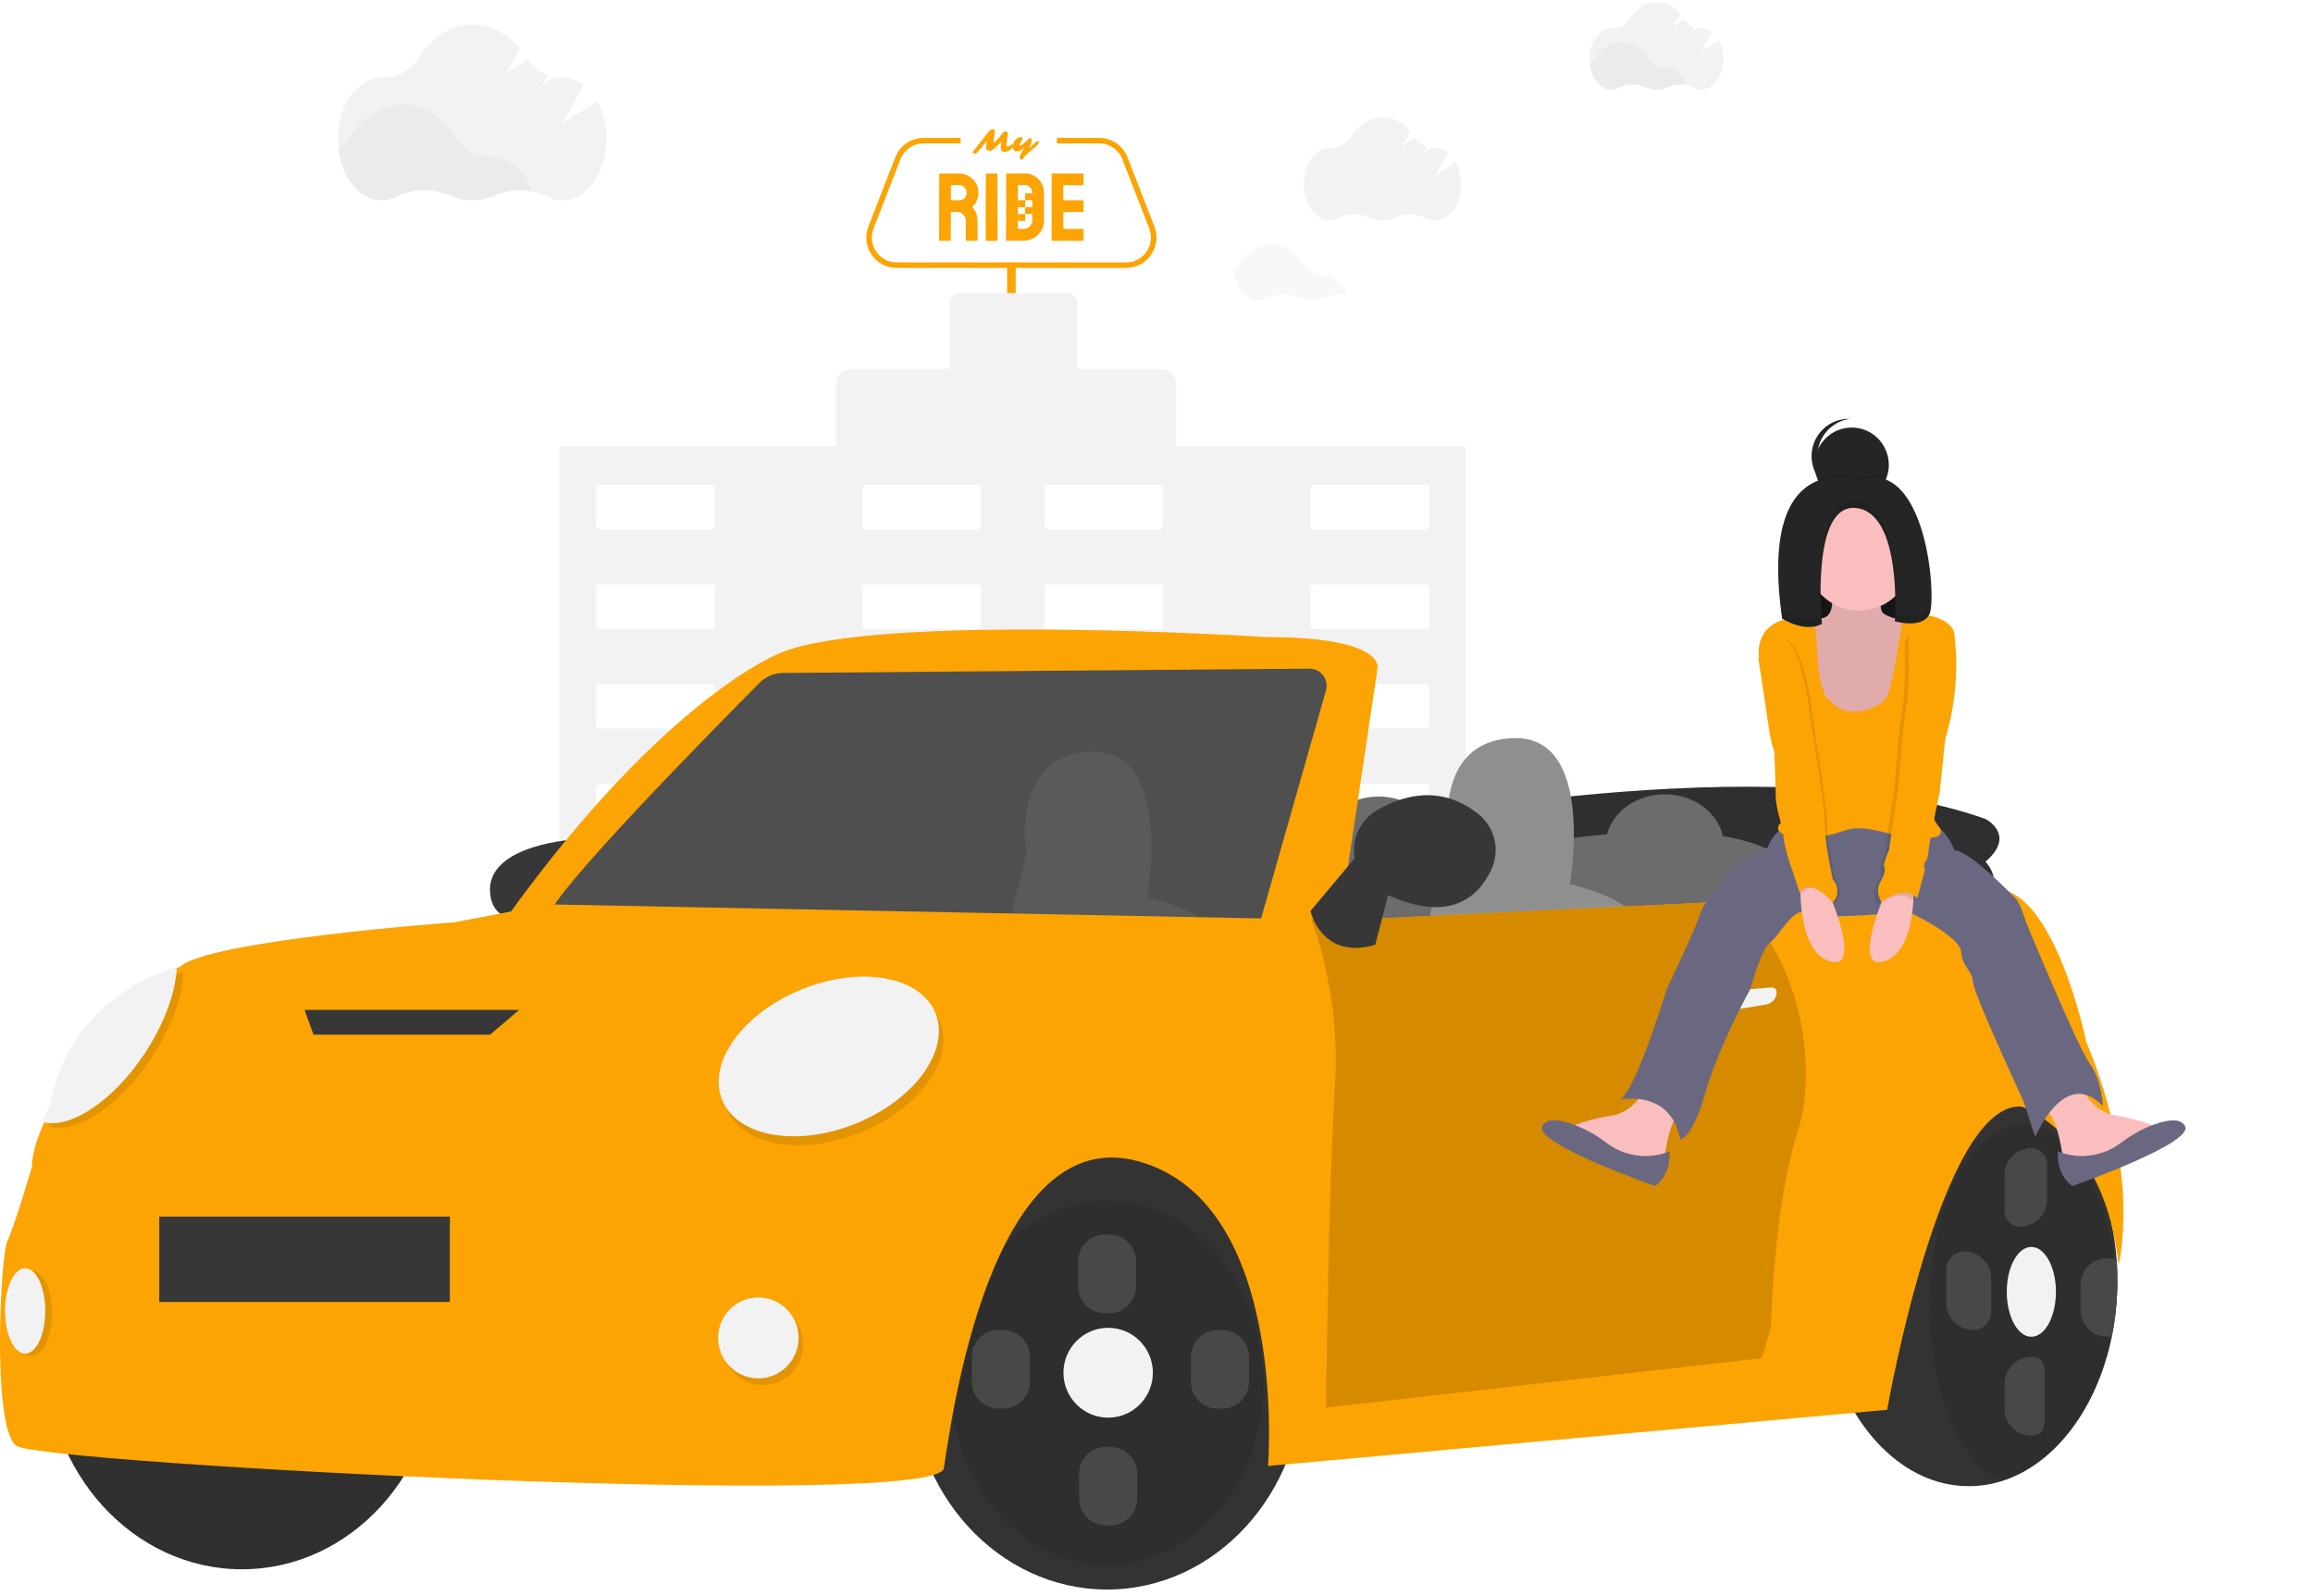 <svg width="271" height="187" viewBox="0 0 271 187" fill="none" xmlns="http://www.w3.org/2000/svg">
<g clip-path="url(#clip0_14_755)">
<path d="M171.408 52.274H137.793V44.968C137.793 44.504 137.61 44.06 137.284 43.732C136.958 43.404 136.515 43.22 136.054 43.22H126.183V35.437C126.183 35.145 126.068 34.866 125.862 34.659C125.657 34.453 125.379 34.337 125.088 34.337H112.373C112.083 34.337 111.804 34.453 111.599 34.659C111.394 34.866 111.278 35.145 111.278 35.437V43.223H99.674C99.212 43.223 98.77 43.407 98.444 43.735C98.118 44.062 97.935 44.507 97.935 44.97V52.277H65.881C65.787 52.278 65.698 52.315 65.632 52.382C65.567 52.448 65.53 52.538 65.53 52.632V149.624C65.53 149.717 65.567 149.807 65.632 149.874C65.698 149.94 65.787 149.978 65.881 149.979H87.184C87.277 149.979 87.367 149.941 87.434 149.875C87.5 149.808 87.537 149.718 87.537 149.624V136.574C87.538 136.48 87.575 136.39 87.641 136.324C87.708 136.257 87.797 136.219 87.891 136.219H96.89C96.983 136.219 97.073 136.257 97.139 136.324C97.205 136.39 97.243 136.48 97.243 136.574V149.624C97.243 149.717 97.28 149.807 97.346 149.874C97.412 149.94 97.501 149.978 97.594 149.979H139.689C139.783 149.978 139.872 149.94 139.938 149.874C140.005 149.808 140.042 149.718 140.043 149.624V136.574C140.043 136.48 140.08 136.39 140.145 136.324C140.211 136.257 140.3 136.219 140.394 136.219H149.392C149.486 136.219 149.576 136.256 149.642 136.323C149.709 136.389 149.746 136.48 149.746 136.574V149.624C149.747 149.718 149.784 149.808 149.85 149.874C149.917 149.94 150.006 149.978 150.1 149.979H171.402C171.496 149.978 171.586 149.94 171.652 149.874C171.718 149.808 171.755 149.718 171.756 149.624V52.63C171.755 52.536 171.719 52.447 171.654 52.381C171.589 52.315 171.5 52.276 171.408 52.274ZM83.724 131.687C83.724 131.78 83.687 131.87 83.621 131.936C83.555 132.002 83.466 132.039 83.373 132.039H70.215C70.169 132.04 70.123 132.031 70.08 132.013C70.037 131.996 69.998 131.97 69.965 131.937C69.932 131.904 69.906 131.865 69.889 131.822C69.871 131.779 69.862 131.733 69.862 131.687V127.183C69.862 127.137 69.871 127.09 69.888 127.047C69.906 127.004 69.932 126.965 69.965 126.932C69.998 126.899 70.037 126.873 70.08 126.855C70.123 126.837 70.169 126.828 70.215 126.828H83.381C83.474 126.829 83.563 126.866 83.629 126.933C83.695 126.999 83.732 127.089 83.732 127.183L83.724 131.687ZM83.724 120.016C83.724 120.063 83.715 120.109 83.698 120.152C83.68 120.195 83.655 120.234 83.622 120.267C83.589 120.3 83.551 120.327 83.508 120.344C83.465 120.362 83.419 120.372 83.373 120.372H70.215C70.169 120.372 70.123 120.363 70.079 120.345C70.036 120.328 69.997 120.301 69.964 120.268C69.931 120.235 69.905 120.196 69.888 120.153C69.87 120.109 69.861 120.063 69.862 120.016V115.502C69.861 115.456 69.87 115.409 69.888 115.366C69.905 115.323 69.931 115.283 69.964 115.25C69.997 115.217 70.036 115.191 70.079 115.173C70.123 115.156 70.169 115.147 70.215 115.147H83.381C83.427 115.147 83.473 115.156 83.516 115.174C83.558 115.192 83.597 115.218 83.63 115.251C83.662 115.284 83.688 115.324 83.706 115.367C83.723 115.41 83.732 115.456 83.732 115.502L83.724 120.016ZM83.724 108.349C83.724 108.442 83.687 108.532 83.621 108.599C83.555 108.666 83.466 108.703 83.373 108.704H70.215C70.169 108.704 70.123 108.695 70.08 108.677C70.037 108.659 69.998 108.633 69.965 108.6C69.932 108.567 69.906 108.528 69.888 108.485C69.871 108.442 69.862 108.395 69.862 108.349V103.832C69.862 103.786 69.871 103.739 69.888 103.696C69.906 103.653 69.932 103.614 69.965 103.581C69.998 103.548 70.037 103.522 70.08 103.504C70.123 103.486 70.169 103.477 70.215 103.477H83.381C83.474 103.478 83.563 103.515 83.629 103.582C83.695 103.648 83.732 103.738 83.732 103.832L83.724 108.349ZM83.724 96.678C83.724 96.725 83.715 96.771 83.698 96.814C83.68 96.857 83.655 96.897 83.622 96.93C83.589 96.963 83.551 96.989 83.508 97.007C83.465 97.025 83.419 97.034 83.373 97.034H70.215C70.169 97.034 70.123 97.025 70.079 97.007C70.036 96.99 69.997 96.963 69.964 96.93C69.931 96.897 69.905 96.858 69.888 96.815C69.87 96.772 69.861 96.725 69.862 96.678V92.178C69.861 92.131 69.87 92.085 69.888 92.041C69.905 91.998 69.931 91.959 69.964 91.926C69.997 91.893 70.036 91.867 70.079 91.849C70.123 91.831 70.169 91.822 70.215 91.822H83.381C83.427 91.822 83.473 91.832 83.516 91.85C83.558 91.867 83.597 91.894 83.63 91.927C83.662 91.96 83.688 91.999 83.706 92.042C83.723 92.085 83.732 92.131 83.732 92.178L83.724 96.678ZM83.724 85.011C83.724 85.105 83.687 85.195 83.621 85.261C83.555 85.328 83.466 85.365 83.373 85.366H70.215C70.169 85.366 70.123 85.357 70.08 85.339C70.037 85.321 69.998 85.295 69.965 85.262C69.932 85.229 69.906 85.19 69.888 85.147C69.871 85.104 69.862 85.058 69.862 85.011V80.494C69.862 80.448 69.871 80.402 69.889 80.359C69.906 80.316 69.932 80.277 69.965 80.244C69.998 80.211 70.037 80.185 70.08 80.168C70.123 80.15 70.169 80.141 70.215 80.142H83.381C83.474 80.142 83.563 80.179 83.629 80.245C83.695 80.311 83.732 80.401 83.732 80.494L83.724 85.011ZM83.724 73.343C83.724 73.437 83.687 73.526 83.621 73.593C83.555 73.659 83.466 73.696 83.373 73.696H70.215C70.169 73.696 70.123 73.687 70.08 73.67C70.037 73.652 69.998 73.626 69.965 73.594C69.932 73.561 69.906 73.522 69.889 73.479C69.871 73.436 69.862 73.39 69.862 73.343V68.827C69.862 68.78 69.871 68.734 69.888 68.691C69.906 68.648 69.932 68.609 69.965 68.576C69.998 68.543 70.037 68.516 70.08 68.499C70.123 68.481 70.169 68.471 70.215 68.471H83.381C83.474 68.472 83.563 68.51 83.629 68.576C83.695 68.643 83.732 68.733 83.732 68.827L83.724 73.343ZM83.724 61.673C83.724 61.719 83.715 61.766 83.698 61.809C83.68 61.852 83.655 61.891 83.622 61.924C83.589 61.957 83.551 61.983 83.508 62.001C83.465 62.019 83.419 62.028 83.373 62.028H70.215C70.169 62.029 70.123 62.02 70.079 62.002C70.036 61.984 69.997 61.958 69.964 61.925C69.931 61.892 69.905 61.853 69.888 61.809C69.87 61.766 69.861 61.72 69.862 61.673V57.172C69.861 57.126 69.87 57.079 69.888 57.036C69.905 56.993 69.931 56.953 69.964 56.92C69.997 56.887 70.036 56.861 70.079 56.843C70.123 56.826 70.169 56.817 70.215 56.817H83.381C83.427 56.817 83.473 56.826 83.516 56.844C83.558 56.862 83.597 56.888 83.63 56.921C83.662 56.954 83.688 56.993 83.706 57.036C83.723 57.08 83.732 57.126 83.732 57.172L83.724 61.673ZM114.919 131.684C114.919 131.73 114.91 131.776 114.892 131.819C114.874 131.862 114.848 131.901 114.815 131.934C114.782 131.967 114.743 131.993 114.7 132.01C114.657 132.028 114.611 132.037 114.565 132.037H101.407C101.314 132.037 101.224 131.999 101.158 131.933C101.092 131.867 101.054 131.778 101.054 131.684V127.183C101.054 127.089 101.092 126.999 101.158 126.933C101.224 126.866 101.314 126.829 101.407 126.828H114.565C114.612 126.828 114.658 126.837 114.7 126.855C114.743 126.873 114.782 126.899 114.815 126.932C114.848 126.965 114.874 127.004 114.892 127.047C114.91 127.09 114.919 127.137 114.919 127.183V131.684ZM114.919 120.014C114.919 120.06 114.91 120.107 114.893 120.15C114.875 120.193 114.849 120.233 114.816 120.266C114.783 120.299 114.744 120.325 114.701 120.343C114.658 120.36 114.612 120.369 114.565 120.369H101.407C101.314 120.369 101.224 120.332 101.157 120.265C101.091 120.198 101.054 120.108 101.054 120.014V115.502C101.054 115.408 101.091 115.318 101.157 115.251C101.224 115.185 101.314 115.147 101.407 115.147H114.565C114.612 115.147 114.658 115.156 114.701 115.173C114.744 115.191 114.783 115.217 114.816 115.25C114.849 115.283 114.875 115.323 114.893 115.366C114.91 115.409 114.919 115.456 114.919 115.502V120.014ZM114.919 108.346C114.919 108.393 114.91 108.439 114.892 108.482C114.874 108.525 114.848 108.564 114.815 108.597C114.782 108.63 114.743 108.656 114.7 108.674C114.658 108.692 114.612 108.701 114.565 108.701H101.407C101.314 108.701 101.224 108.663 101.158 108.597C101.092 108.53 101.054 108.44 101.054 108.346V103.832C101.054 103.738 101.092 103.648 101.158 103.582C101.224 103.515 101.314 103.478 101.407 103.477H114.565C114.612 103.477 114.658 103.486 114.7 103.504C114.743 103.522 114.782 103.548 114.815 103.581C114.848 103.614 114.874 103.653 114.892 103.696C114.91 103.739 114.919 103.786 114.919 103.832V108.346ZM114.919 96.676C114.919 96.723 114.91 96.769 114.893 96.812C114.875 96.856 114.849 96.895 114.816 96.928C114.783 96.961 114.744 96.987 114.701 97.005C114.658 97.022 114.612 97.031 114.565 97.031H101.407C101.314 97.031 101.224 96.994 101.157 96.927C101.091 96.86 101.054 96.77 101.054 96.676V92.178C101.054 92.084 101.091 91.993 101.157 91.927C101.224 91.86 101.314 91.822 101.407 91.822H114.565C114.612 91.822 114.658 91.831 114.701 91.849C114.744 91.867 114.783 91.893 114.816 91.926C114.849 91.959 114.875 91.998 114.893 92.041C114.91 92.085 114.919 92.131 114.919 92.178V96.676ZM114.919 85.008C114.919 85.055 114.91 85.101 114.892 85.144C114.874 85.187 114.848 85.226 114.815 85.259C114.782 85.292 114.743 85.319 114.7 85.337C114.658 85.354 114.612 85.364 114.565 85.364H101.407C101.314 85.363 101.224 85.325 101.158 85.259C101.092 85.192 101.054 85.102 101.054 85.008V80.494C101.054 80.401 101.092 80.311 101.158 80.245C101.224 80.179 101.314 80.142 101.407 80.142H114.565C114.611 80.141 114.657 80.15 114.7 80.168C114.743 80.185 114.782 80.211 114.815 80.244C114.848 80.277 114.874 80.316 114.892 80.359C114.91 80.402 114.919 80.448 114.919 80.494V85.008ZM114.919 73.341C114.919 73.387 114.91 73.433 114.892 73.476C114.874 73.519 114.848 73.558 114.815 73.591C114.782 73.624 114.743 73.65 114.7 73.667C114.657 73.685 114.611 73.694 114.565 73.693H101.407C101.314 73.693 101.224 73.656 101.158 73.59C101.092 73.524 101.054 73.434 101.054 73.341V68.827C101.054 68.733 101.092 68.643 101.158 68.576C101.224 68.51 101.314 68.472 101.407 68.471H114.565C114.612 68.471 114.658 68.481 114.7 68.499C114.743 68.516 114.782 68.543 114.815 68.576C114.848 68.609 114.874 68.648 114.892 68.691C114.91 68.734 114.919 68.78 114.919 68.827V73.341ZM114.919 61.67C114.919 61.717 114.91 61.764 114.893 61.807C114.875 61.85 114.849 61.889 114.816 61.922C114.783 61.955 114.744 61.982 114.701 61.999C114.658 62.017 114.612 62.026 114.565 62.026H101.407C101.314 62.026 101.224 61.988 101.157 61.922C101.091 61.855 101.054 61.765 101.054 61.67V57.172C101.054 57.078 101.091 56.988 101.157 56.921C101.224 56.854 101.314 56.817 101.407 56.817H114.565C114.612 56.817 114.658 56.826 114.701 56.843C114.744 56.861 114.783 56.887 114.816 56.92C114.849 56.953 114.875 56.993 114.893 57.036C114.91 57.079 114.919 57.126 114.919 57.172V61.67ZM136.235 131.681C136.235 131.728 136.226 131.774 136.208 131.817C136.19 131.86 136.164 131.899 136.131 131.932C136.098 131.964 136.059 131.99 136.016 132.008C135.973 132.025 135.927 132.034 135.881 132.034H122.723C122.63 132.034 122.54 131.997 122.474 131.931C122.408 131.865 122.37 131.775 122.37 131.681V127.183C122.37 127.089 122.408 126.999 122.474 126.933C122.54 126.866 122.63 126.829 122.723 126.828H135.881C135.975 126.828 136.065 126.865 136.131 126.932C136.197 126.999 136.235 127.089 136.235 127.183V131.681ZM136.235 120.011C136.235 120.058 136.226 120.104 136.208 120.147C136.191 120.191 136.165 120.23 136.132 120.263C136.099 120.296 136.06 120.322 136.017 120.34C135.974 120.358 135.928 120.367 135.881 120.366H122.723C122.63 120.366 122.54 120.329 122.473 120.262C122.407 120.196 122.37 120.105 122.37 120.011V115.502C122.37 115.408 122.407 115.318 122.473 115.251C122.54 115.185 122.63 115.147 122.723 115.147H135.881C135.928 115.147 135.974 115.156 136.017 115.173C136.06 115.191 136.099 115.217 136.132 115.25C136.165 115.283 136.191 115.323 136.208 115.366C136.226 115.409 136.235 115.456 136.235 115.502V120.011ZM136.235 108.343C136.235 108.438 136.197 108.528 136.131 108.595C136.065 108.661 135.975 108.699 135.881 108.699H122.723C122.63 108.698 122.54 108.66 122.474 108.594C122.408 108.527 122.37 108.437 122.37 108.343V103.832C122.37 103.738 122.408 103.648 122.474 103.582C122.54 103.515 122.63 103.478 122.723 103.477H135.881C135.975 103.477 136.065 103.514 136.131 103.581C136.197 103.648 136.235 103.738 136.235 103.832V108.343ZM136.235 96.673C136.235 96.72 136.226 96.766 136.208 96.81C136.191 96.853 136.165 96.892 136.132 96.925C136.099 96.958 136.06 96.984 136.017 97.002C135.974 97.02 135.928 97.029 135.881 97.028H122.723C122.63 97.028 122.54 96.991 122.473 96.924C122.407 96.858 122.37 96.767 122.37 96.673V92.178C122.37 92.084 122.407 91.993 122.473 91.927C122.54 91.86 122.63 91.822 122.723 91.822H135.881C135.928 91.822 135.974 91.831 136.017 91.849C136.06 91.867 136.099 91.893 136.132 91.926C136.165 91.959 136.191 91.998 136.208 92.041C136.226 92.085 136.235 92.131 136.235 92.178V96.673ZM136.235 85.006C136.235 85.1 136.197 85.19 136.131 85.257C136.065 85.323 135.975 85.361 135.881 85.361H122.723C122.63 85.36 122.54 85.323 122.474 85.256C122.408 85.19 122.37 85.1 122.37 85.006V80.494C122.37 80.401 122.408 80.311 122.474 80.245C122.54 80.179 122.63 80.142 122.723 80.142H135.881C135.927 80.141 135.973 80.15 136.016 80.168C136.059 80.185 136.098 80.211 136.131 80.244C136.164 80.277 136.19 80.316 136.208 80.359C136.226 80.402 136.235 80.448 136.235 80.494V85.006ZM136.235 73.338C136.235 73.385 136.226 73.431 136.208 73.474C136.19 73.516 136.164 73.555 136.131 73.588C136.098 73.621 136.059 73.647 136.016 73.665C135.973 73.682 135.927 73.691 135.881 73.691H122.723C122.63 73.691 122.54 73.654 122.474 73.588C122.408 73.521 122.37 73.432 122.37 73.338V68.827C122.37 68.733 122.408 68.643 122.474 68.576C122.54 68.51 122.63 68.472 122.723 68.471H135.881C135.975 68.471 136.065 68.509 136.131 68.576C136.197 68.642 136.235 68.733 136.235 68.827V73.338ZM136.235 61.668C136.235 61.715 136.226 61.761 136.208 61.804C136.191 61.847 136.165 61.887 136.132 61.92C136.099 61.953 136.06 61.979 136.017 61.997C135.974 62.014 135.928 62.023 135.881 62.023H122.723C122.63 62.023 122.54 61.986 122.473 61.919C122.407 61.852 122.37 61.762 122.37 61.668V57.172C122.37 57.078 122.407 56.988 122.473 56.921C122.54 56.854 122.63 56.817 122.723 56.817H135.881C135.928 56.817 135.974 56.826 136.017 56.843C136.06 56.861 136.099 56.887 136.132 56.92C136.165 56.953 136.191 56.993 136.208 57.036C136.226 57.079 136.235 57.126 136.235 57.172V61.668ZM167.429 131.679C167.429 131.772 167.391 131.862 167.325 131.928C167.259 131.994 167.169 132.031 167.076 132.031H153.918C153.872 132.032 153.826 132.023 153.783 132.005C153.74 131.988 153.701 131.962 153.668 131.929C153.635 131.896 153.609 131.857 153.592 131.814C153.574 131.771 153.565 131.725 153.565 131.679V127.183C153.565 127.089 153.602 126.999 153.668 126.932C153.734 126.865 153.824 126.828 153.918 126.828H167.076C167.169 126.829 167.259 126.866 167.325 126.933C167.391 126.999 167.429 127.089 167.429 127.183V131.679ZM167.429 120.008C167.429 120.103 167.392 120.193 167.326 120.26C167.26 120.326 167.17 120.364 167.076 120.364H153.918C153.872 120.364 153.825 120.355 153.782 120.337C153.739 120.32 153.7 120.293 153.667 120.26C153.634 120.227 153.608 120.188 153.591 120.145C153.573 120.101 153.564 120.055 153.565 120.008V115.502C153.564 115.456 153.573 115.409 153.591 115.366C153.608 115.323 153.634 115.283 153.667 115.25C153.7 115.217 153.739 115.191 153.782 115.173C153.825 115.156 153.872 115.147 153.918 115.147H167.076C167.17 115.147 167.26 115.185 167.326 115.251C167.392 115.318 167.429 115.408 167.429 115.502V120.008ZM167.429 108.341C167.429 108.435 167.391 108.525 167.325 108.591C167.259 108.658 167.169 108.695 167.076 108.696H153.918C153.824 108.696 153.734 108.659 153.668 108.592C153.602 108.525 153.565 108.435 153.565 108.341V103.832C153.565 103.738 153.602 103.648 153.668 103.581C153.734 103.514 153.824 103.477 153.918 103.477H167.076C167.169 103.478 167.259 103.515 167.325 103.582C167.391 103.648 167.429 103.738 167.429 103.832V108.341ZM167.429 96.671C167.429 96.765 167.392 96.855 167.326 96.922C167.26 96.988 167.17 97.026 167.076 97.026H153.918C153.826 97.025 153.739 96.988 153.673 96.924C153.608 96.859 153.571 96.771 153.57 96.678V92.178C153.569 92.131 153.578 92.085 153.596 92.041C153.614 91.998 153.64 91.959 153.673 91.926C153.705 91.893 153.745 91.867 153.788 91.849C153.831 91.831 153.877 91.822 153.923 91.822H167.081C167.175 91.822 167.265 91.86 167.331 91.927C167.397 91.993 167.435 92.084 167.435 92.178L167.429 96.671ZM167.429 85.003C167.429 85.097 167.391 85.187 167.325 85.253C167.259 85.32 167.169 85.358 167.076 85.358H153.918C153.824 85.358 153.734 85.321 153.668 85.254C153.602 85.188 153.565 85.097 153.565 85.003V80.494C153.565 80.448 153.574 80.402 153.592 80.359C153.609 80.316 153.635 80.277 153.668 80.244C153.701 80.211 153.74 80.185 153.783 80.168C153.826 80.15 153.872 80.141 153.918 80.142H167.076C167.169 80.142 167.259 80.179 167.325 80.245C167.391 80.311 167.429 80.401 167.429 80.494V85.003ZM167.429 73.335C167.429 73.429 167.391 73.519 167.325 73.585C167.259 73.651 167.169 73.688 167.076 73.688H153.918C153.872 73.688 153.826 73.68 153.783 73.662C153.74 73.644 153.701 73.618 153.668 73.586C153.635 73.553 153.609 73.514 153.592 73.471C153.574 73.428 153.565 73.382 153.565 73.335V68.827C153.565 68.733 153.602 68.642 153.668 68.576C153.734 68.509 153.824 68.471 153.918 68.471H167.076C167.169 68.472 167.259 68.51 167.325 68.576C167.391 68.643 167.429 68.733 167.429 68.827V73.335ZM167.429 61.665C167.429 61.712 167.42 61.758 167.403 61.801C167.385 61.844 167.359 61.883 167.326 61.916C167.293 61.949 167.254 61.975 167.211 61.993C167.168 62.011 167.122 62.02 167.076 62.02H153.918C153.826 62.02 153.739 61.983 153.673 61.918C153.608 61.853 153.571 61.765 153.57 61.673V57.172C153.569 57.126 153.578 57.079 153.596 57.036C153.614 56.993 153.64 56.953 153.673 56.92C153.705 56.887 153.745 56.861 153.788 56.843C153.831 56.826 153.877 56.817 153.923 56.817H167.081C167.175 56.817 167.265 56.854 167.331 56.921C167.397 56.988 167.435 57.078 167.435 57.172L167.429 61.665Z" fill="#F2F2F2"/>
<path d="M69.966 11.873L65.902 14.463L68.369 9.952C67.67 9.392 66.806 9.081 65.912 9.07H65.847C65.564 9.074 65.282 9.053 65.003 9.007L63.626 9.883L64.215 8.804C63.238 8.462 62.394 7.817 61.806 6.962L59.341 8.541L60.897 5.696C59.456 3.956 57.513 2.89 55.373 2.89C52.809 2.89 50.526 4.422 49.051 6.809C48.615 7.526 47.997 8.113 47.261 8.511C46.525 8.909 45.696 9.103 44.861 9.073H44.724C41.893 9.073 39.599 12.3 39.599 16.276C39.599 20.253 41.904 23.483 44.735 23.483C45.357 23.48 45.969 23.325 46.519 23.033C47.482 22.562 48.536 22.307 49.607 22.286C50.679 22.265 51.742 22.479 52.723 22.912C53.553 23.285 54.451 23.477 55.36 23.477C56.269 23.477 57.168 23.285 57.998 22.912C58.971 22.488 60.023 22.279 61.084 22.3C62.145 22.321 63.188 22.571 64.144 23.033C64.689 23.323 65.296 23.477 65.912 23.483C68.743 23.483 71.037 20.256 71.037 16.276C71.054 14.742 70.686 13.227 69.966 11.873Z" fill="#F2F2F2"/>
<path opacity="0.03" d="M62.306 22.414C60.827 22.131 59.298 22.298 57.914 22.893C57.084 23.265 56.186 23.458 55.278 23.458C54.369 23.458 53.471 23.265 52.642 22.893C51.66 22.461 50.597 22.248 49.526 22.269C48.455 22.29 47.401 22.544 46.437 23.014C45.887 23.308 45.274 23.463 44.651 23.465C42.137 23.465 40.044 20.919 39.61 17.561C40.112 17.192 40.539 16.729 40.867 16.198C42.341 13.81 44.625 12.279 47.189 12.279C49.753 12.279 52.008 13.792 53.475 16.155C53.914 16.869 54.529 17.457 55.261 17.861C55.993 18.265 56.817 18.472 57.652 18.461H57.717C59.729 18.448 61.462 20.061 62.306 22.414Z" fill="black"/>
<path d="M201.37 4.712L199.338 6.004L200.569 3.753C200.22 3.474 199.789 3.32 199.343 3.314H199.312C199.171 3.317 199.029 3.306 198.89 3.282L198.204 3.722L198.497 3.196C198.011 3.024 197.591 2.704 197.295 2.28L196.067 3.069L196.853 1.651C196.528 1.222 196.113 0.872 195.636 0.627C195.16 0.381 194.635 0.245 194.1 0.229C192.822 0.229 191.683 0.995 190.957 2.185C190.739 2.543 190.43 2.836 190.062 3.034C189.694 3.233 189.279 3.329 188.862 3.314H188.794C187.382 3.314 186.238 4.922 186.238 6.907C186.238 8.891 187.382 10.499 188.794 10.499C189.104 10.498 189.41 10.421 189.684 10.275C190.165 10.041 190.69 9.914 191.224 9.904C191.758 9.893 192.288 9.999 192.777 10.215C193.192 10.401 193.64 10.497 194.093 10.497C194.547 10.497 194.995 10.401 195.41 10.215C195.895 10.004 196.42 9.9 196.949 9.91C197.479 9.921 197.999 10.045 198.476 10.275C198.748 10.418 199.05 10.493 199.356 10.494C200.768 10.494 201.912 8.886 201.912 6.901C201.917 6.137 201.73 5.385 201.37 4.712V4.712Z" fill="#F2F2F2"/>
<path opacity="0.03" d="M197.549 9.968C196.811 9.828 196.048 9.911 195.357 10.207C194.945 10.391 194.499 10.486 194.048 10.486C193.596 10.484 193.15 10.387 192.738 10.202C192.249 9.986 191.718 9.88 191.184 9.89C190.649 9.901 190.123 10.028 189.642 10.262C189.368 10.409 189.063 10.485 188.752 10.486C187.498 10.486 186.455 9.217 186.238 7.541C186.489 7.357 186.702 7.127 186.866 6.862C187.6 5.672 188.739 4.906 190.009 4.906C191.279 4.906 192.413 5.662 193.152 6.841C193.372 7.199 193.681 7.493 194.048 7.694C194.415 7.896 194.829 7.998 195.247 7.991H195.281C196.263 7.991 197.128 8.796 197.549 9.968Z" fill="black"/>
<path d="M170.556 19.011L168.173 20.529L169.619 17.897C169.21 17.565 168.703 17.38 168.178 17.371H168.139C167.973 17.373 167.808 17.361 167.644 17.334L166.837 17.86L167.183 17.226C166.611 17.026 166.116 16.649 165.769 16.149L164.323 17.071L165.237 15.402C164.853 14.903 164.363 14.496 163.802 14.211C163.242 13.926 162.625 13.77 161.997 13.754C160.494 13.754 159.153 14.655 158.289 16.055C158.032 16.472 157.67 16.814 157.24 17.045C156.809 17.276 156.325 17.388 155.838 17.371H155.756C154.096 17.371 152.752 19.263 152.752 21.582C152.752 23.901 154.096 25.806 155.756 25.806C156.122 25.806 156.481 25.715 156.804 25.543C157.369 25.267 157.987 25.118 158.615 25.106C159.243 25.093 159.867 25.218 160.442 25.472C160.929 25.69 161.455 25.802 161.988 25.802C162.521 25.802 163.048 25.69 163.535 25.472C164.106 25.223 164.723 25.101 165.346 25.113C165.968 25.126 166.58 25.272 167.141 25.543C167.464 25.714 167.824 25.804 168.189 25.806C169.849 25.806 171.195 23.916 171.195 21.582C171.2 20.685 170.98 19.8 170.556 19.011V19.011Z" fill="#F2F2F2"/>
<path opacity="0.03" d="M157.839 34.564C156.971 34.398 156.074 34.497 155.262 34.845C154.775 35.063 154.248 35.175 153.715 35.175C153.182 35.175 152.655 35.063 152.169 34.845C151.593 34.592 150.97 34.467 150.342 34.479C149.714 34.491 149.096 34.64 148.531 34.916C148.208 35.088 147.848 35.178 147.483 35.179C146.009 35.179 144.78 33.687 144.526 31.718C144.82 31.505 145.07 31.237 145.262 30.929C146.127 29.529 147.468 28.631 148.971 28.631C150.474 28.631 151.799 29.518 152.664 30.902C152.921 31.321 153.281 31.666 153.71 31.903C154.14 32.141 154.623 32.262 155.112 32.255H155.141C156.325 32.237 157.344 33.184 157.839 34.564Z" fill="black"/>
<path d="M248.084 150.042C248.084 150.495 248.084 150.948 248.055 151.395C247.988 153.137 247.78 154.87 247.432 156.577C245.711 165.029 240.743 171.598 234.502 173.538C233.26 173.927 231.968 174.124 230.668 174.125C221.048 174.125 213.251 163.334 213.251 150.042C213.251 136.751 221.048 125.959 230.668 125.959C239.69 125.959 247.112 135.45 247.995 147.608C248.055 148.408 248.084 149.221 248.084 150.042Z" fill="#333333"/>
<path opacity="0.1" d="M248.055 151.398C247.988 153.139 247.779 154.872 247.432 156.58C245.711 165.031 240.743 171.601 234.502 173.541C229.67 171.306 226.084 162.931 226.084 152.94C226.084 141.238 231.008 131.752 237.084 131.752C242.183 131.752 246.473 138.443 247.717 147.521C247.89 148.766 248.003 150.066 248.055 151.398Z" fill="black"/>
<path d="M160.61 96.744C160.61 96.744 207.751 87.006 232.632 95.955C232.632 95.955 236.298 97.797 232.632 100.956C232.632 100.956 236.099 104.64 230.044 105.956L205.989 107.443L160.61 102.798V96.744Z" fill="#2F2E30"/>
<path d="M214.823 112.536L211.68 106.22C211.68 106.22 213.058 99.829 201.859 97.95C201.238 95.162 198.425 93.06 195.049 93.06C191.755 93.06 189 95.06 188.287 97.745C186.679 97.884 184.966 98.073 183.133 98.323L180.572 112.126L180.252 111.483C180.252 111.483 181.878 103.935 167.22 102.832C168.019 101.859 168.459 100.638 168.467 99.376C168.467 96.031 165.358 93.323 161.526 93.323C157.695 93.323 154.586 96.031 154.586 99.376C154.596 100.751 155.115 102.072 156.042 103.082C154.672 103.214 153.226 103.382 151.705 103.588L148.824 119.116L162.181 120.959L183.395 117.8L181.517 114.023L193.609 115.692L214.823 112.536Z" fill="#6C6C6C"/>
<path d="M169.771 98.555C169.771 98.555 167.676 86.743 177.366 86.48C187.056 86.216 183.913 103.587 183.913 103.587C183.913 103.587 191.247 105.167 191.77 108.062C192.294 110.957 166.366 111.747 166.366 111.747L169.771 98.555Z" fill="#8F8F8F"/>
<path d="M152.753 160.965C152.753 174.914 142.434 186.232 129.706 186.232C116.977 186.232 106.658 174.914 106.658 160.965C106.658 147.015 117.106 133.46 129.837 133.46C142.567 133.46 152.753 147.01 152.753 160.965Z" fill="#333333"/>
<path opacity="0.1" d="M129.705 183.334C139.83 183.334 148.038 173.79 148.038 162.018C148.038 150.245 139.83 140.701 129.705 140.701C119.58 140.701 111.373 150.245 111.373 162.018C111.373 173.79 119.58 183.334 129.705 183.334Z" fill="black"/>
<path d="M28.351 183.861C41.079 183.861 51.398 172.548 51.398 158.594C51.398 144.639 41.079 133.326 28.351 133.326C15.622 133.326 5.303 144.639 5.303 158.594C5.303 172.548 15.622 183.861 28.351 183.861Z" fill="#303030"/>
<path d="M67.635 98.323C67.635 98.323 56.898 98.85 57.421 104.64C57.945 110.431 66.588 106.219 66.588 106.219L67.635 98.323Z" fill="#373737"/>
<path d="M156.974 107.97L161.395 78.32C161.395 78.32 162.443 74.636 148.3 74.636C148.3 74.636 102.992 71.74 91.468 76.478C91.468 76.478 78.111 81.479 59.517 107.272C59.517 107.272 155.141 109.549 156.974 107.97Z" fill="#FBA403"/>
<path d="M153.417 78.342C154.752 78.331 155.722 79.606 155.357 80.889L147.253 109.378L142.162 109.254L118.067 108.665L64.328 107.349C64.198 105.116 83.951 85.075 88.976 80.015C89.715 79.271 90.715 78.854 91.764 78.846L153.417 78.342Z" fill="#4F4F4F"/>
<path opacity="0.2" d="M118.074 108.664L120.269 100.137C120.269 100.137 118.174 88.322 127.864 88.059C137.555 87.795 134.412 105.167 134.412 105.167C134.412 105.167 141.09 106.606 142.153 109.254L118.074 108.664Z" fill="#888888"/>
<path d="M248.215 148.2C246.643 132.934 236.822 129.644 236.822 129.644C227.394 129.118 221.108 165.176 221.108 165.176L148.562 171.756C148.562 171.756 151.05 141.093 133.503 136.092C115.956 131.092 111.373 167.018 110.587 172.019C109.801 177.02 4.78 171.493 1.899 169.387C-0.982 167.281 0.065 147.015 0.851 145.436C1.637 143.857 3.732 136.75 3.732 136.75C3.732 135.055 4.539 132.913 5.209 131.426C5.681 130.373 6.089 129.644 6.089 129.644C8.365 116.674 20.182 113.534 20.976 113.326H21.017C24.16 110.167 53.231 108.062 53.231 108.062L64.231 105.956L153.661 107.722L157.467 107.799L202.932 105.601L233.679 104.114C240.751 104.114 244.417 122.011 244.417 122.011C250.965 137.803 248.215 148.2 248.215 148.2Z" fill="#FBA403"/>
<path opacity="0.1" d="M100.778 132.699C107.686 129.905 111.875 124.117 110.134 119.771C108.394 115.425 101.383 114.166 94.475 116.96C87.567 119.753 83.378 125.541 85.119 129.887C86.859 134.234 93.87 135.492 100.778 132.699Z" fill="black"/>
<path d="M100.254 131.645C107.162 128.851 111.351 123.063 109.611 118.717C107.871 114.371 100.86 113.112 93.952 115.906C87.044 118.699 82.855 124.487 84.595 128.833C86.335 133.18 93.346 134.438 100.254 131.645Z" fill="#F2F2F2"/>
<path opacity="0.1" d="M21.499 113.863C21.366 116.758 20.075 120.411 17.752 123.93C14.014 129.594 8.889 132.929 5.733 131.952C6.204 130.9 6.613 130.171 6.613 130.171C8.889 117.2 20.706 114.06 21.499 113.863Z" fill="black"/>
<path d="M20.714 113.336C20.58 116.232 19.289 119.885 16.966 123.404C13.229 129.068 8.103 132.403 4.947 131.426C5.419 130.373 5.827 129.644 5.827 129.644C8.103 116.674 19.92 113.534 20.714 113.336Z" fill="#F2F2F2"/>
<path d="M57.422 121.219H36.731L35.684 118.324H60.826L57.422 121.219Z" fill="#373737"/>
<path d="M52.707 142.538H18.66V152.54H52.707V142.538Z" fill="#373737"/>
<path opacity="0.1" d="M89.373 162.278C91.977 162.278 94.087 160.157 94.087 157.541C94.087 154.924 91.977 152.803 89.373 152.803C86.769 152.803 84.659 154.924 84.659 157.541C84.659 160.157 86.769 162.278 89.373 162.278Z" fill="black"/>
<path d="M88.849 161.489C91.453 161.489 93.563 159.367 93.563 156.751C93.563 154.135 91.453 152.013 88.849 152.013C86.246 152.013 84.135 154.135 84.135 156.751C84.135 159.367 86.246 161.489 88.849 161.489Z" fill="#F2F2F2"/>
<path opacity="0.1" d="M3.732 158.857C5.034 158.857 6.089 156.618 6.089 153.856C6.089 151.094 5.034 148.855 3.732 148.855C2.43 148.855 1.375 151.094 1.375 153.856C1.375 156.618 2.43 158.857 3.732 158.857Z" fill="black"/>
<path d="M2.946 158.593C4.248 158.593 5.304 156.354 5.304 153.593C5.304 150.831 4.248 148.592 2.946 148.592C1.645 148.592 0.589 150.831 0.589 153.593C0.589 156.354 1.645 158.593 2.946 158.593Z" fill="#F2F2F2"/>
<path d="M210.632 132.539C207.751 141.488 207.489 155.438 207.489 155.438L206.442 159.123L155.372 164.913C155.372 164.913 155.633 139.119 156.419 127.012C156.972 118.471 154.921 111.241 153.661 107.722L157.467 107.799L202.932 105.601C210.528 110.952 213.217 124.504 210.632 132.539Z" fill="#D58A00"/>
<path d="M198.988 116.405C198.809 116.417 198.635 116.467 198.476 116.55C198.318 116.634 198.178 116.75 198.067 116.891C197.955 117.032 197.874 117.195 197.829 117.369C197.784 117.543 197.776 117.725 197.804 117.903C197.829 118.052 197.89 118.192 197.981 118.312C198.073 118.432 198.192 118.527 198.328 118.59C199.174 119.014 204.805 118.063 206.939 117.684C207.255 117.633 207.546 117.478 207.765 117.243C207.983 117.008 208.119 116.707 208.149 116.387C208.176 116.013 208.039 115.695 207.495 115.695L198.988 116.405Z" fill="#F2F2F2"/>
<path d="M153.538 106.746C153.538 106.746 154.848 112.536 161.133 110.694L163.229 102.535L159.038 100.166L153.538 106.746Z" fill="#373737"/>
<path d="M161.235 94.989C164.116 93.273 168.686 91.772 173.207 95.376C174.148 96.122 174.811 97.165 175.091 98.337C175.371 99.508 175.251 100.74 174.749 101.835C173.27 105.053 169.758 108.546 161.558 104.364C160.753 103.953 160.066 103.343 159.562 102.59L159.52 102.527C159.123 101.924 158.852 101.246 158.724 100.535C158.595 99.823 158.612 99.093 158.772 98.389C158.932 97.684 159.233 97.019 159.657 96.435C160.08 95.85 160.617 95.359 161.235 94.989V94.989Z" fill="#373737"/>
<path d="M129.836 166.095C132.729 166.095 135.074 163.738 135.074 160.831C135.074 157.923 132.729 155.567 129.836 155.567C126.944 155.567 124.598 157.923 124.598 160.831C124.598 163.738 126.944 166.095 129.836 166.095Z" fill="#F2F2F2"/>
<path d="M238.001 156.62C239.592 156.62 240.882 154.263 240.882 151.356C240.882 148.448 239.592 146.092 238.001 146.092C236.41 146.092 235.12 148.448 235.12 151.356C235.12 154.263 236.41 156.62 238.001 156.62Z" fill="#F2F2F2"/>
<path d="M129.967 144.644H129.444C127.708 144.644 126.301 146.058 126.301 147.802V150.697C126.301 152.442 127.708 153.856 129.444 153.856H129.967C131.703 153.856 133.11 152.442 133.11 150.697V147.802C133.11 146.058 131.703 144.644 129.967 144.644Z" fill="#484848"/>
<path d="M238.001 134.511C238.241 134.511 238.48 134.558 238.702 134.651C238.925 134.744 239.127 134.879 239.297 135.05C239.467 135.221 239.602 135.425 239.694 135.648C239.787 135.872 239.834 136.111 239.834 136.353V140.564C239.834 141.402 239.503 142.205 238.913 142.798C238.324 143.39 237.525 143.723 236.691 143.723C236.205 143.723 235.739 143.529 235.395 143.183C235.051 142.838 234.858 142.369 234.858 141.88V137.669C234.858 136.831 235.189 136.028 235.778 135.436C236.368 134.843 237.167 134.511 238.001 134.511V134.511Z" fill="#484848"/>
<path d="M238.001 168.203C237.167 168.203 236.368 167.87 235.778 167.278C235.189 166.685 234.858 165.882 234.858 165.044V162.149C234.858 161.311 235.189 160.508 235.778 159.916C236.368 159.323 237.167 158.991 238.001 158.991V158.991C239.729 158.991 239.572 160.412 239.572 162.149V165.044C239.569 166.781 239.734 168.203 238.001 168.203Z" fill="#484848"/>
<path d="M230.144 146.618C230.977 146.618 231.777 146.951 232.366 147.543C232.955 148.135 233.287 148.939 233.287 149.776V153.724C233.287 154.283 233.066 154.818 232.673 155.213C232.28 155.608 231.747 155.83 231.191 155.83C230.358 155.83 229.558 155.497 228.969 154.905C228.38 154.312 228.049 153.509 228.049 152.671V148.724C228.049 148.165 228.269 147.63 228.662 147.235C229.055 146.84 229.588 146.618 230.144 146.618Z" fill="#484848"/>
<path d="M248.084 150.042C248.084 150.495 248.084 150.947 248.055 151.395C247.988 153.136 247.78 154.87 247.432 156.577C247.259 156.606 247.083 156.621 246.908 156.622C246.074 156.622 245.275 156.289 244.686 155.697C244.096 155.104 243.765 154.301 243.765 153.463V150.568C243.765 149.731 244.096 148.927 244.686 148.335C245.275 147.743 246.074 147.41 246.908 147.41C247.182 147.409 247.455 147.446 247.72 147.518C247.814 147.544 247.908 147.573 247.997 147.607C248.055 148.407 248.084 149.221 248.084 150.042Z" fill="#484848"/>
<path d="M143.193 155.83H142.669C140.934 155.83 139.527 157.244 139.527 158.988V161.883C139.527 163.628 140.934 165.042 142.669 165.042H143.193C144.929 165.042 146.336 163.628 146.336 161.883V158.988C146.336 157.244 144.929 155.83 143.193 155.83Z" fill="#484848"/>
<path d="M117.527 155.83H117.003C115.268 155.83 113.861 157.244 113.861 158.988V161.883C113.861 163.628 115.268 165.042 117.003 165.042H117.527C119.263 165.042 120.67 163.628 120.67 161.883V158.988C120.67 157.244 119.263 155.83 117.527 155.83Z" fill="#484848"/>
<path d="M130.098 169.516H129.574C127.839 169.516 126.432 170.93 126.432 172.675V175.57C126.432 177.314 127.839 178.728 129.574 178.728H130.098C131.834 178.728 133.241 177.314 133.241 175.57V172.675C133.241 170.93 131.834 169.516 130.098 169.516Z" fill="#484848"/>
<path d="M221.307 54.451C221.306 54.953 221.217 55.451 221.045 55.922C220.747 56.76 220.201 57.486 219.48 58.003C218.76 58.521 217.899 58.805 217.014 58.817C216.129 58.83 215.261 58.57 214.526 58.074C213.791 57.577 213.225 56.867 212.903 56.038C212.705 55.535 212.604 54.999 212.604 54.459C212.604 53.3 213.062 52.189 213.878 51.369C214.693 50.55 215.799 50.09 216.952 50.09C218.105 50.09 219.211 50.55 220.026 51.369C220.841 52.189 221.299 53.3 221.299 54.459L221.307 54.451Z" fill="#252525"/>
<path d="M213.487 55.541C213.21 55.039 213.034 54.487 212.969 53.917C212.904 53.347 212.952 52.77 213.109 52.218C213.266 51.667 213.529 51.151 213.885 50.702C214.24 50.253 214.68 49.879 215.179 49.6C215.664 49.324 216.197 49.145 216.75 49.074C216.151 49.052 215.554 49.156 214.997 49.377C214.44 49.599 213.934 49.934 213.511 50.361C213.089 50.789 212.759 51.299 212.542 51.861C212.326 52.422 212.227 53.023 212.252 53.625C212.278 54.227 212.427 54.817 212.69 55.358C212.953 55.899 213.325 56.38 213.781 56.77C214.238 57.16 214.77 57.451 215.344 57.624C215.918 57.798 216.522 57.85 217.117 57.778C216.372 57.749 215.646 57.529 215.011 57.137C214.375 56.745 213.85 56.195 213.487 55.541V55.541Z" fill="#252525"/>
<path d="M223.172 60.536H211.525V78.794H223.172V60.536Z" fill="#151515"/>
<path d="M193.116 126.778C193.116 126.778 191.875 130.199 188.926 130.678C185.977 131.157 184.275 131.921 184.275 131.921L191.262 136.445L194.989 135.977C194.989 135.977 195.453 131.139 197.006 130.047C198.559 128.954 193.116 126.778 193.116 126.778Z" fill="#FBBEBE"/>
<path d="M243.59 126.778C243.59 126.778 244.831 130.199 247.78 130.678C250.729 131.157 252.437 131.929 252.437 131.929L245.449 136.453L241.722 135.985C241.722 135.985 241.259 131.147 239.706 130.055C238.153 128.962 243.59 126.778 243.59 126.778Z" fill="#FBBEBE"/>
<path d="M209.585 96.505C209.585 96.505 207.72 97.442 207.099 99.313C207.099 99.313 203.695 100.405 201.819 103.372C201.819 103.372 199.491 105.867 199.18 107.117C198.868 108.367 195.298 115.866 195.298 115.866C195.298 115.866 191.728 127.567 189.864 128.818C189.864 128.818 195.764 127.567 196.851 133.497C196.851 133.497 198.25 133.497 199.803 128.036C201.356 122.574 205.08 115.866 205.08 115.866C205.08 115.866 206.324 111.183 207.411 110.404C208.498 109.625 210.205 106.035 211.759 106.969C213.312 107.904 223.56 106.814 223.56 106.814C223.56 106.814 229.615 109.622 229.769 111.496C229.924 113.37 231.013 113.523 231.168 115.084C231.322 116.645 237.068 128.973 237.068 128.973C237.068 128.973 238.155 132.394 238.464 133.184C238.464 133.184 241.882 124.914 246.384 129.594C246.384 129.594 246.23 126.472 244.831 124.593C243.433 122.714 237.377 108.051 237.377 108.051C237.377 108.051 236.757 105.867 236.136 105.243C235.515 104.619 230.702 99.626 228.997 99.626C228.997 99.626 228.064 97.284 226.977 96.973L209.585 96.505Z" fill="#696880"/>
<path d="M195.61 134.892C194.397 135.382 193.078 135.547 191.782 135.372C190.486 135.196 189.258 134.687 188.216 133.892C187.205 133.112 186.096 132.467 184.919 131.973C183.274 131.305 181.302 130.808 180.703 131.929C179.616 133.955 193.902 138.951 193.902 138.951C193.902 138.951 195.764 137.856 195.61 134.892Z" fill="#696880"/>
<path d="M241.104 134.892C242.318 135.382 243.636 135.547 244.932 135.372C246.228 135.196 247.456 134.687 248.498 133.892C249.51 133.112 250.618 132.467 251.795 131.973C253.44 131.305 255.412 130.808 256.012 131.929C257.099 133.955 242.812 138.951 242.812 138.951C242.812 138.951 240.95 137.856 241.104 134.892Z" fill="#696880"/>
<path d="M214.66 70.838C214.6 71.38 214.425 71.967 213.964 72.256C213.586 72.493 213.11 72.472 212.675 72.564C212.218 72.678 211.794 72.898 211.438 73.207C211.082 73.517 210.803 73.906 210.624 74.343C210.277 75.227 210.209 76.197 210.431 77.12C210.532 77.573 210.664 78.019 210.826 78.455C211.284 79.749 211.834 81.031 212.683 82.11C213.409 82.965 214.226 83.738 215.119 84.416C215.671 84.869 216.242 85.332 216.923 85.545C217.385 85.668 217.862 85.731 218.34 85.732C218.929 85.761 219.555 85.779 220.066 85.485C220.852 85.029 221.087 84.021 221.512 83.216C221.876 82.529 222.415 81.95 222.753 81.25C222.992 80.701 223.168 80.126 223.277 79.536L224.002 76.296C224.264 75.123 224.505 73.796 223.845 72.788C223.799 72.705 223.732 72.635 223.651 72.585C223.526 72.534 223.389 72.52 223.256 72.543C222.421 72.6 221.587 72.408 220.859 71.993C220.744 71.935 220.642 71.855 220.558 71.756C220.451 71.59 220.387 71.399 220.372 71.201C220.301 70.799 220.189 70.405 220.037 70.027C219.994 69.892 219.915 69.771 219.809 69.677C219.699 69.607 219.573 69.564 219.443 69.553C218.321 69.37 217.191 69.25 216.056 69.195C215.682 69.179 215.121 69.029 214.867 69.358C214.613 69.687 214.702 70.443 214.66 70.838Z" fill="#FBBEBE"/>
<path opacity="0.1" d="M214.66 70.838C214.6 71.38 214.425 71.967 213.964 72.256C213.586 72.493 213.11 72.472 212.675 72.564C212.218 72.678 211.794 72.898 211.438 73.207C211.082 73.517 210.803 73.906 210.624 74.343C210.277 75.227 210.209 76.197 210.431 77.12C210.532 77.573 210.664 78.019 210.826 78.455C211.284 79.749 211.834 81.031 212.683 82.11C213.409 82.965 214.226 83.738 215.119 84.416C215.671 84.869 216.242 85.332 216.923 85.545C217.385 85.668 217.862 85.731 218.34 85.732C218.929 85.761 219.555 85.779 220.066 85.485C220.852 85.029 221.087 84.021 221.512 83.216C221.876 82.529 222.415 81.95 222.753 81.25C222.992 80.701 223.168 80.126 223.277 79.536L224.002 76.296C224.264 75.123 224.505 73.796 223.845 72.788C223.799 72.705 223.732 72.635 223.651 72.585C223.526 72.534 223.389 72.52 223.256 72.543C222.421 72.6 221.587 72.408 220.859 71.993C220.744 71.935 220.642 71.855 220.558 71.756C220.451 71.59 220.387 71.399 220.372 71.201C220.301 70.799 220.189 70.405 220.037 70.027C219.994 69.892 219.915 69.771 219.809 69.677C219.699 69.607 219.573 69.564 219.443 69.553C218.321 69.37 217.191 69.25 216.056 69.195C215.682 69.179 215.121 69.029 214.867 69.358C214.613 69.687 214.702 70.443 214.66 70.838Z" fill="black"/>
<path d="M212.557 72.701C211.95 72.519 211.321 72.419 210.687 72.404C209.189 72.367 207.589 72.888 206.722 74.117C206.135 75.003 205.92 76.086 206.122 77.131C206.332 78.168 206.801 79.134 207.484 79.939C207.88 80.361 208.231 80.823 208.532 81.318C208.946 82.108 208.956 83.05 209.056 83.95C209.317 86.085 210.224 88.096 210.585 90.217C210.946 92.338 210.632 94.802 208.964 96.155C208.684 96.381 208.346 96.618 208.322 96.978C208.283 97.555 209.029 97.802 209.603 97.855C211.318 98.021 213.078 98.181 214.744 97.737C215.435 97.552 216.098 97.265 216.8 97.134C218.583 96.799 220.375 97.484 222.156 97.816C223.447 98.028 224.753 98.135 226.061 98.134C226.366 98.161 226.674 98.121 226.962 98.016C227.104 97.959 227.225 97.859 227.307 97.73C227.389 97.6 227.427 97.448 227.417 97.294C227.36 97.095 227.254 96.914 227.108 96.768C226.207 95.647 225.932 94.162 225.686 92.744L224.874 87.966C224.432 85.419 224.02 82.653 225.22 80.363C226.084 78.718 227.671 77.56 228.583 75.941C228.905 75.451 229.051 74.865 228.997 74.28C228.86 73.467 228.13 72.885 227.381 72.543C225.941 71.896 224.308 71.837 222.826 72.377C222.852 73.517 222.564 74.67 222.376 75.799L222.059 77.641C221.898 78.727 221.662 79.8 221.352 80.852C221.236 81.272 221.044 81.667 220.783 82.016C220.504 82.328 220.162 82.578 219.78 82.75C218.953 83.156 218.043 83.364 217.122 83.358C216.724 83.366 216.327 83.305 215.949 83.179C215.325 82.953 214.82 82.487 214.333 82.034C214.173 81.897 214.029 81.742 213.906 81.571C213.778 81.351 213.68 81.115 213.615 80.868C213.403 80.225 213.237 79.567 213.118 78.899C213.036 78.389 213.013 77.87 212.976 77.354C212.861 75.859 212.864 74.167 212.557 72.701Z" fill="#FBA403"/>
<path d="M210.981 102.903C210.981 102.903 210.36 111.173 214.241 112.578C218.123 113.984 214.707 105.711 214.707 105.711L213.466 103.214L210.981 102.903Z" fill="#FBBEBE"/>
<path d="M224.18 102.903C224.18 102.903 224.801 111.173 220.92 112.578C217.038 113.984 220.454 105.711 220.454 105.711L221.695 103.214L224.18 102.903Z" fill="#FBBEBE"/>
<path opacity="0.1" d="M207.565 75.283L206.324 77.312C206.324 77.312 207.411 84.334 207.565 85.582C207.698 86.481 207.906 87.366 208.186 88.23C208.186 88.23 208.341 91.975 208.341 93.378C208.341 94.781 209.126 97.123 209.126 97.123C209.235 98.45 209.499 99.759 209.912 101.024C210.533 102.743 211.156 104.769 211.156 104.769C211.156 104.769 211.942 102.585 215.037 105.861C215.383 105.508 215.577 105.031 215.577 104.535C215.577 104.039 215.383 103.562 215.037 103.208C215.037 103.208 214.105 98.997 214.105 96.813C214.105 94.628 212.397 84.179 212.397 84.179C212.397 84.179 211.292 72.317 207.565 75.283Z" fill="black"/>
<path d="M207.259 75.128L206.018 77.154C206.018 77.154 207.104 84.177 207.259 85.427C207.393 86.326 207.602 87.213 207.882 88.077C207.882 88.077 208.045 91.823 208.045 93.231C208.045 94.639 208.83 96.976 208.83 96.976C208.94 98.302 209.204 99.612 209.616 100.877C210.237 102.593 210.857 104.622 210.857 104.622C210.857 104.622 211.643 102.437 214.739 105.714C215.086 105.361 215.28 104.884 215.28 104.388C215.28 103.891 215.086 103.415 214.739 103.061C214.739 103.061 213.806 98.85 213.806 96.663C213.806 94.475 212.099 84.029 212.099 84.029C212.099 84.029 210.981 72.175 207.259 75.128Z" fill="#FBA403"/>
<path opacity="0.1" d="M227.75 74.033L228.536 74.962C228.536 74.962 229.452 80.276 227.433 86.985L226.812 93.073C226.812 93.073 225.725 98.221 225.568 99.471C225.411 100.721 225.414 100.874 225.105 101.342C225.01 101.452 224.957 101.592 224.957 101.737C224.957 101.882 225.01 102.023 225.105 102.132L224.172 105.567C224.172 105.567 222.774 103.851 219.982 106.035C219.982 106.035 219.196 104.785 219.827 103.693C220.459 102.6 220.448 102.132 220.294 101.821C220.139 101.511 220.914 99.947 220.914 99.637C220.914 99.326 222.001 92.146 222.001 92.146C222.001 92.146 222.467 85.124 222.934 82.784C223.219 81.344 223.211 78.133 223.164 75.875C223.114 73.525 225.945 72.248 227.616 73.904C227.661 73.938 227.705 73.985 227.75 74.033Z" fill="black"/>
<path d="M228.211 73.722L228.996 74.651C228.996 74.651 229.91 79.963 227.894 86.674L227.273 92.76C227.273 92.76 226.186 97.91 226.029 99.158C225.872 100.405 225.875 100.563 225.563 101.029C225.469 101.139 225.418 101.279 225.418 101.424C225.418 101.569 225.469 101.709 225.563 101.819L224.633 105.24C224.633 105.24 223.235 103.524 220.443 105.709C220.443 105.709 219.657 104.461 220.288 103.369C220.92 102.277 220.909 101.808 220.752 101.495C220.595 101.182 221.375 99.624 221.375 99.311C221.375 98.997 222.462 91.82 222.462 91.82C222.462 91.82 222.928 84.798 223.392 82.458C223.855 80.118 223.549 73.096 223.549 73.096C223.549 73.096 226.042 71.385 228.211 73.722Z" fill="#FBA403"/>
<path d="M217.814 71.538C221.244 71.538 224.026 68.743 224.026 65.295C224.026 61.847 221.244 59.051 217.814 59.051C214.383 59.051 211.601 61.847 211.601 65.295C211.601 68.743 214.383 71.538 217.814 71.538Z" fill="#FBBEBE"/>
<path opacity="0.1" d="M221.053 55.922C220.755 56.76 220.209 57.486 219.488 58.003C218.768 58.521 217.907 58.805 217.022 58.817C216.137 58.83 215.269 58.57 214.534 58.074C213.799 57.577 213.233 56.867 212.911 56.038C215.333 55.059 217.814 55.933 217.814 55.933C219.045 55.493 220.124 55.535 221.053 55.922Z" fill="black"/>
<path d="M217.814 56.246C217.814 56.246 205.858 52.035 208.807 72.475C208.807 72.475 211.447 74.191 213.466 73.098C213.466 73.098 212.068 58.886 217.502 59.523C222.936 60.16 222.007 72.785 222.007 72.785C222.007 72.785 225.113 73.722 226.043 71.996C226.972 70.269 225.734 53.435 217.814 56.246Z" fill="#252525"/>
<path opacity="0.1" d="M217.502 58.586C213.772 58.157 213.262 64.708 213.311 68.864C213.359 64.734 214.05 59.125 217.502 59.523C221.383 59.968 222.017 66.537 222.064 70.259C222.106 66.845 221.734 59.073 217.502 58.586Z" fill="black"/>
<path opacity="0.1" d="M208.807 71.538C208.537 69.744 208.382 67.935 208.343 66.121C208.33 68.245 208.485 70.365 208.807 72.464C208.807 72.464 211.447 74.18 213.466 73.088C213.466 73.088 213.432 72.751 213.395 72.185C211.387 73.228 208.807 71.538 208.807 71.538Z" fill="black"/>
<path opacity="0.1" d="M226.042 71.069C225.176 72.667 222.423 71.967 222.048 71.859C222.03 72.438 222.007 72.782 222.007 72.782C222.007 72.782 225.113 73.719 226.042 71.993C226.236 71.638 226.336 70.64 226.304 69.306C226.278 70.177 226.186 70.803 226.042 71.069Z" fill="black"/>
<path d="M110.07 28.212C110.04 28.212 110.025 28.193 110.025 28.155L110.048 20.374C110.048 20.344 110.063 20.329 110.093 20.329H112.381C112.789 20.329 113.162 20.431 113.502 20.635C113.849 20.831 114.125 21.099 114.329 21.439C114.533 21.771 114.635 22.149 114.635 22.572C114.635 22.851 114.593 23.104 114.51 23.331C114.427 23.549 114.329 23.738 114.216 23.897C114.102 24.048 114 24.161 113.91 24.237C114.318 24.69 114.521 25.222 114.521 25.834L114.533 28.155C114.533 28.193 114.514 28.212 114.476 28.212H113.196C113.166 28.212 113.151 28.201 113.151 28.178V25.834C113.151 25.562 113.053 25.328 112.856 25.131C112.668 24.928 112.434 24.826 112.154 24.826H111.407L111.395 28.155C111.395 28.193 111.38 28.212 111.35 28.212H110.07ZM111.407 23.466H112.381C112.615 23.466 112.822 23.38 113.004 23.206C113.185 23.032 113.276 22.821 113.276 22.572C113.276 22.33 113.185 22.122 113.004 21.949C112.83 21.775 112.622 21.688 112.381 21.688H111.407V23.466Z" fill="#FBA403"/>
<path d="M115.546 28.212C115.508 28.212 115.489 28.193 115.489 28.155L115.5 20.374C115.5 20.344 115.515 20.329 115.546 20.329H116.814C116.844 20.329 116.859 20.344 116.859 20.374L116.871 28.155C116.871 28.193 116.856 28.212 116.825 28.212H115.546Z" fill="#FBA403"/>
<path d="M117.924 28.212C117.886 28.212 117.867 28.193 117.867 28.155L117.89 20.374C117.89 20.344 117.905 20.329 117.935 20.329L120.053 20.318C120.468 20.31 120.846 20.408 121.186 20.612C121.533 20.816 121.809 21.092 122.012 21.439C122.216 21.779 122.318 22.156 122.318 22.572V25.822C122.318 26.26 122.212 26.66 122.001 27.023C121.79 27.378 121.506 27.661 121.152 27.872C120.797 28.084 120.397 28.193 119.951 28.201L117.924 28.212ZM119.249 26.819H119.951C120.23 26.819 120.464 26.721 120.653 26.525C120.85 26.328 120.948 26.094 120.948 25.822V22.56C120.948 22.319 120.857 22.111 120.676 21.937C120.502 21.756 120.295 21.669 120.053 21.677L119.26 21.688L119.249 26.819Z" fill="#FBA403"/>
<path d="M123.255 28.212C123.224 28.212 123.209 28.193 123.209 28.155L123.221 20.374C123.221 20.344 123.236 20.329 123.266 20.329H126.902C126.932 20.329 126.947 20.348 126.947 20.386V21.654C126.947 21.684 126.932 21.7 126.902 21.7H124.58V23.466H126.902C126.932 23.466 126.947 23.482 126.947 23.512L126.958 24.792C126.958 24.822 126.943 24.837 126.913 24.837H124.58V26.819H126.913C126.943 26.819 126.958 26.838 126.958 26.876C126.958 26.913 126.958 28.167 126.958 28.167C126.958 28.197 126.943 28.212 126.913 28.212C126.883 28.212 123.255 28.212 123.255 28.212Z" fill="#FBA403"/>
<path d="M117.257 17.275L117.261 17.159C117.263 17.086 117.27 17.006 117.281 16.919L117.309 16.717C117.314 16.669 117.32 16.626 117.326 16.587C117.218 16.706 117.13 16.798 117.064 16.864L116.868 17.056C116.427 17.468 116.165 17.673 116.081 17.673C115.957 17.673 115.826 17.646 115.689 17.593C115.615 17.563 115.573 17.532 115.563 17.5C115.547 17.461 115.539 17.407 115.539 17.338C115.539 17.268 115.541 17.205 115.546 17.146C115.55 17.088 115.556 17.031 115.563 16.974C115.57 16.916 115.576 16.86 115.583 16.808C115.591 16.754 115.598 16.708 115.602 16.668C115.613 16.578 115.616 16.533 115.609 16.533L114.973 17.314C114.673 17.666 114.503 17.861 114.461 17.899C114.374 17.979 114.277 18.019 114.171 18.019C114.118 18.019 114.075 18.006 114.041 17.979C114.007 17.953 113.99 17.921 113.99 17.882C113.99 17.804 114.022 17.723 114.087 17.639L115.606 15.708L115.783 15.495C115.995 15.245 116.134 15.12 116.201 15.12C116.293 15.12 116.381 15.143 116.464 15.19C116.538 15.231 116.58 15.271 116.591 15.31C116.595 15.325 116.585 15.394 116.561 15.517L116.502 15.84C116.434 16.2 116.401 16.433 116.401 16.538C116.401 16.642 116.413 16.693 116.437 16.693C116.514 16.693 116.663 16.566 116.885 16.312L117.439 15.649C117.561 15.508 117.642 15.428 117.682 15.409C117.693 15.403 117.709 15.401 117.731 15.401C117.753 15.401 117.777 15.403 117.803 15.409C117.83 15.415 117.858 15.422 117.885 15.431C117.914 15.441 117.941 15.451 117.967 15.464C117.993 15.476 118.017 15.489 118.037 15.503C118.082 15.533 118.103 15.557 118.102 15.577C118.102 15.595 118.098 15.635 118.089 15.698C118.079 15.76 118.068 15.835 118.054 15.924C117.96 16.513 117.91 16.855 117.906 16.95C117.902 17.044 117.912 17.104 117.935 17.128C117.959 17.152 117.993 17.164 118.039 17.164C118.122 17.164 118.243 17.114 118.401 17.015C118.509 16.948 118.597 16.914 118.667 16.914C118.737 16.914 118.773 16.948 118.773 17.015C118.773 17.084 118.735 17.169 118.66 17.268C118.551 17.412 118.39 17.542 118.174 17.658C117.993 17.755 117.821 17.803 117.658 17.803C117.391 17.803 117.257 17.627 117.257 17.275Z" fill="#FBA403"/>
<path d="M119.436 16.964C119.436 17.016 119.471 17.042 119.54 17.042C119.682 17.042 119.922 16.866 120.262 16.514L120.428 16.346C120.541 16.236 120.615 16.18 120.652 16.18C120.688 16.18 120.721 16.187 120.749 16.199C120.778 16.212 120.803 16.228 120.825 16.247C120.869 16.287 120.891 16.33 120.891 16.375C120.891 16.42 120.886 16.469 120.876 16.524C120.867 16.578 120.852 16.638 120.831 16.705C120.794 16.831 120.726 16.999 120.628 17.21L120.558 17.36L120.849 17.097L121.444 16.587C121.504 16.542 121.554 16.519 121.594 16.519C121.681 16.519 121.724 16.561 121.724 16.644C121.724 16.729 121.668 16.839 121.557 16.974C121.522 17.016 121.485 17.055 121.445 17.092L121.042 17.442L120.255 18.108C120.186 18.168 120.133 18.216 120.098 18.251C120.056 18.32 120.023 18.37 119.999 18.403C119.976 18.438 119.953 18.474 119.93 18.511C119.907 18.55 119.885 18.583 119.864 18.61C119.817 18.67 119.77 18.699 119.723 18.699C119.674 18.699 119.627 18.679 119.581 18.639C119.497 18.565 119.455 18.499 119.455 18.441C119.455 18.383 119.471 18.315 119.503 18.238C119.535 18.161 119.576 18.073 119.628 17.974L119.99 17.306C119.816 17.463 119.679 17.567 119.58 17.619C119.481 17.669 119.397 17.702 119.328 17.718C119.261 17.735 119.189 17.743 119.113 17.743C119.038 17.743 118.971 17.727 118.914 17.695C118.857 17.665 118.81 17.623 118.773 17.571C118.7 17.467 118.663 17.332 118.663 17.165C118.663 16.989 118.708 16.814 118.796 16.642C118.882 16.473 118.995 16.338 119.135 16.235C119.283 16.126 119.435 16.071 119.592 16.071C119.748 16.071 119.826 16.132 119.826 16.254C119.826 16.33 119.761 16.444 119.631 16.594C119.501 16.744 119.436 16.867 119.436 16.964Z" fill="#FBA403"/>
<rect x="120.107" y="22.643" width="0.849" height="0.813" fill="#FBA403"/>
<rect x="119.258" y="23.456" width="0.849" height="0.813" fill="#FBA403"/>
<rect x="120.107" y="24.261" width="0.849" height="0.813" fill="#FBA403"/>
<rect x="119.258" y="25.074" width="0.849" height="0.813" fill="#FBA403"/>
<path fill-rule="evenodd" clip-rule="evenodd" d="M108.215 16.803C107.013 16.803 105.934 17.541 105.499 18.661L102.348 26.78C101.607 28.689 103.016 30.746 105.064 30.746H131.937C133.985 30.746 135.393 28.689 134.652 26.78L131.501 18.661C131.066 17.541 129.988 16.803 128.786 16.803H123.828V16.155H128.786C130.255 16.155 131.573 17.058 132.104 18.427L135.255 26.546C136.161 28.879 134.44 31.393 131.937 31.393H105.064C102.561 31.393 100.839 28.879 101.745 26.546L104.896 18.427C105.428 17.058 106.746 16.155 108.215 16.155H112.546V16.803H108.215Z" fill="#FBA403"/>
<path d="M118.5 34.337V31.256" stroke="#FBA403"/>
</g>
<defs>
<clipPath id="clip0_14_755">
<rect width="271" height="186" fill="white" transform="translate(0 0.229)"/>
</clipPath>
</defs>
</svg>
